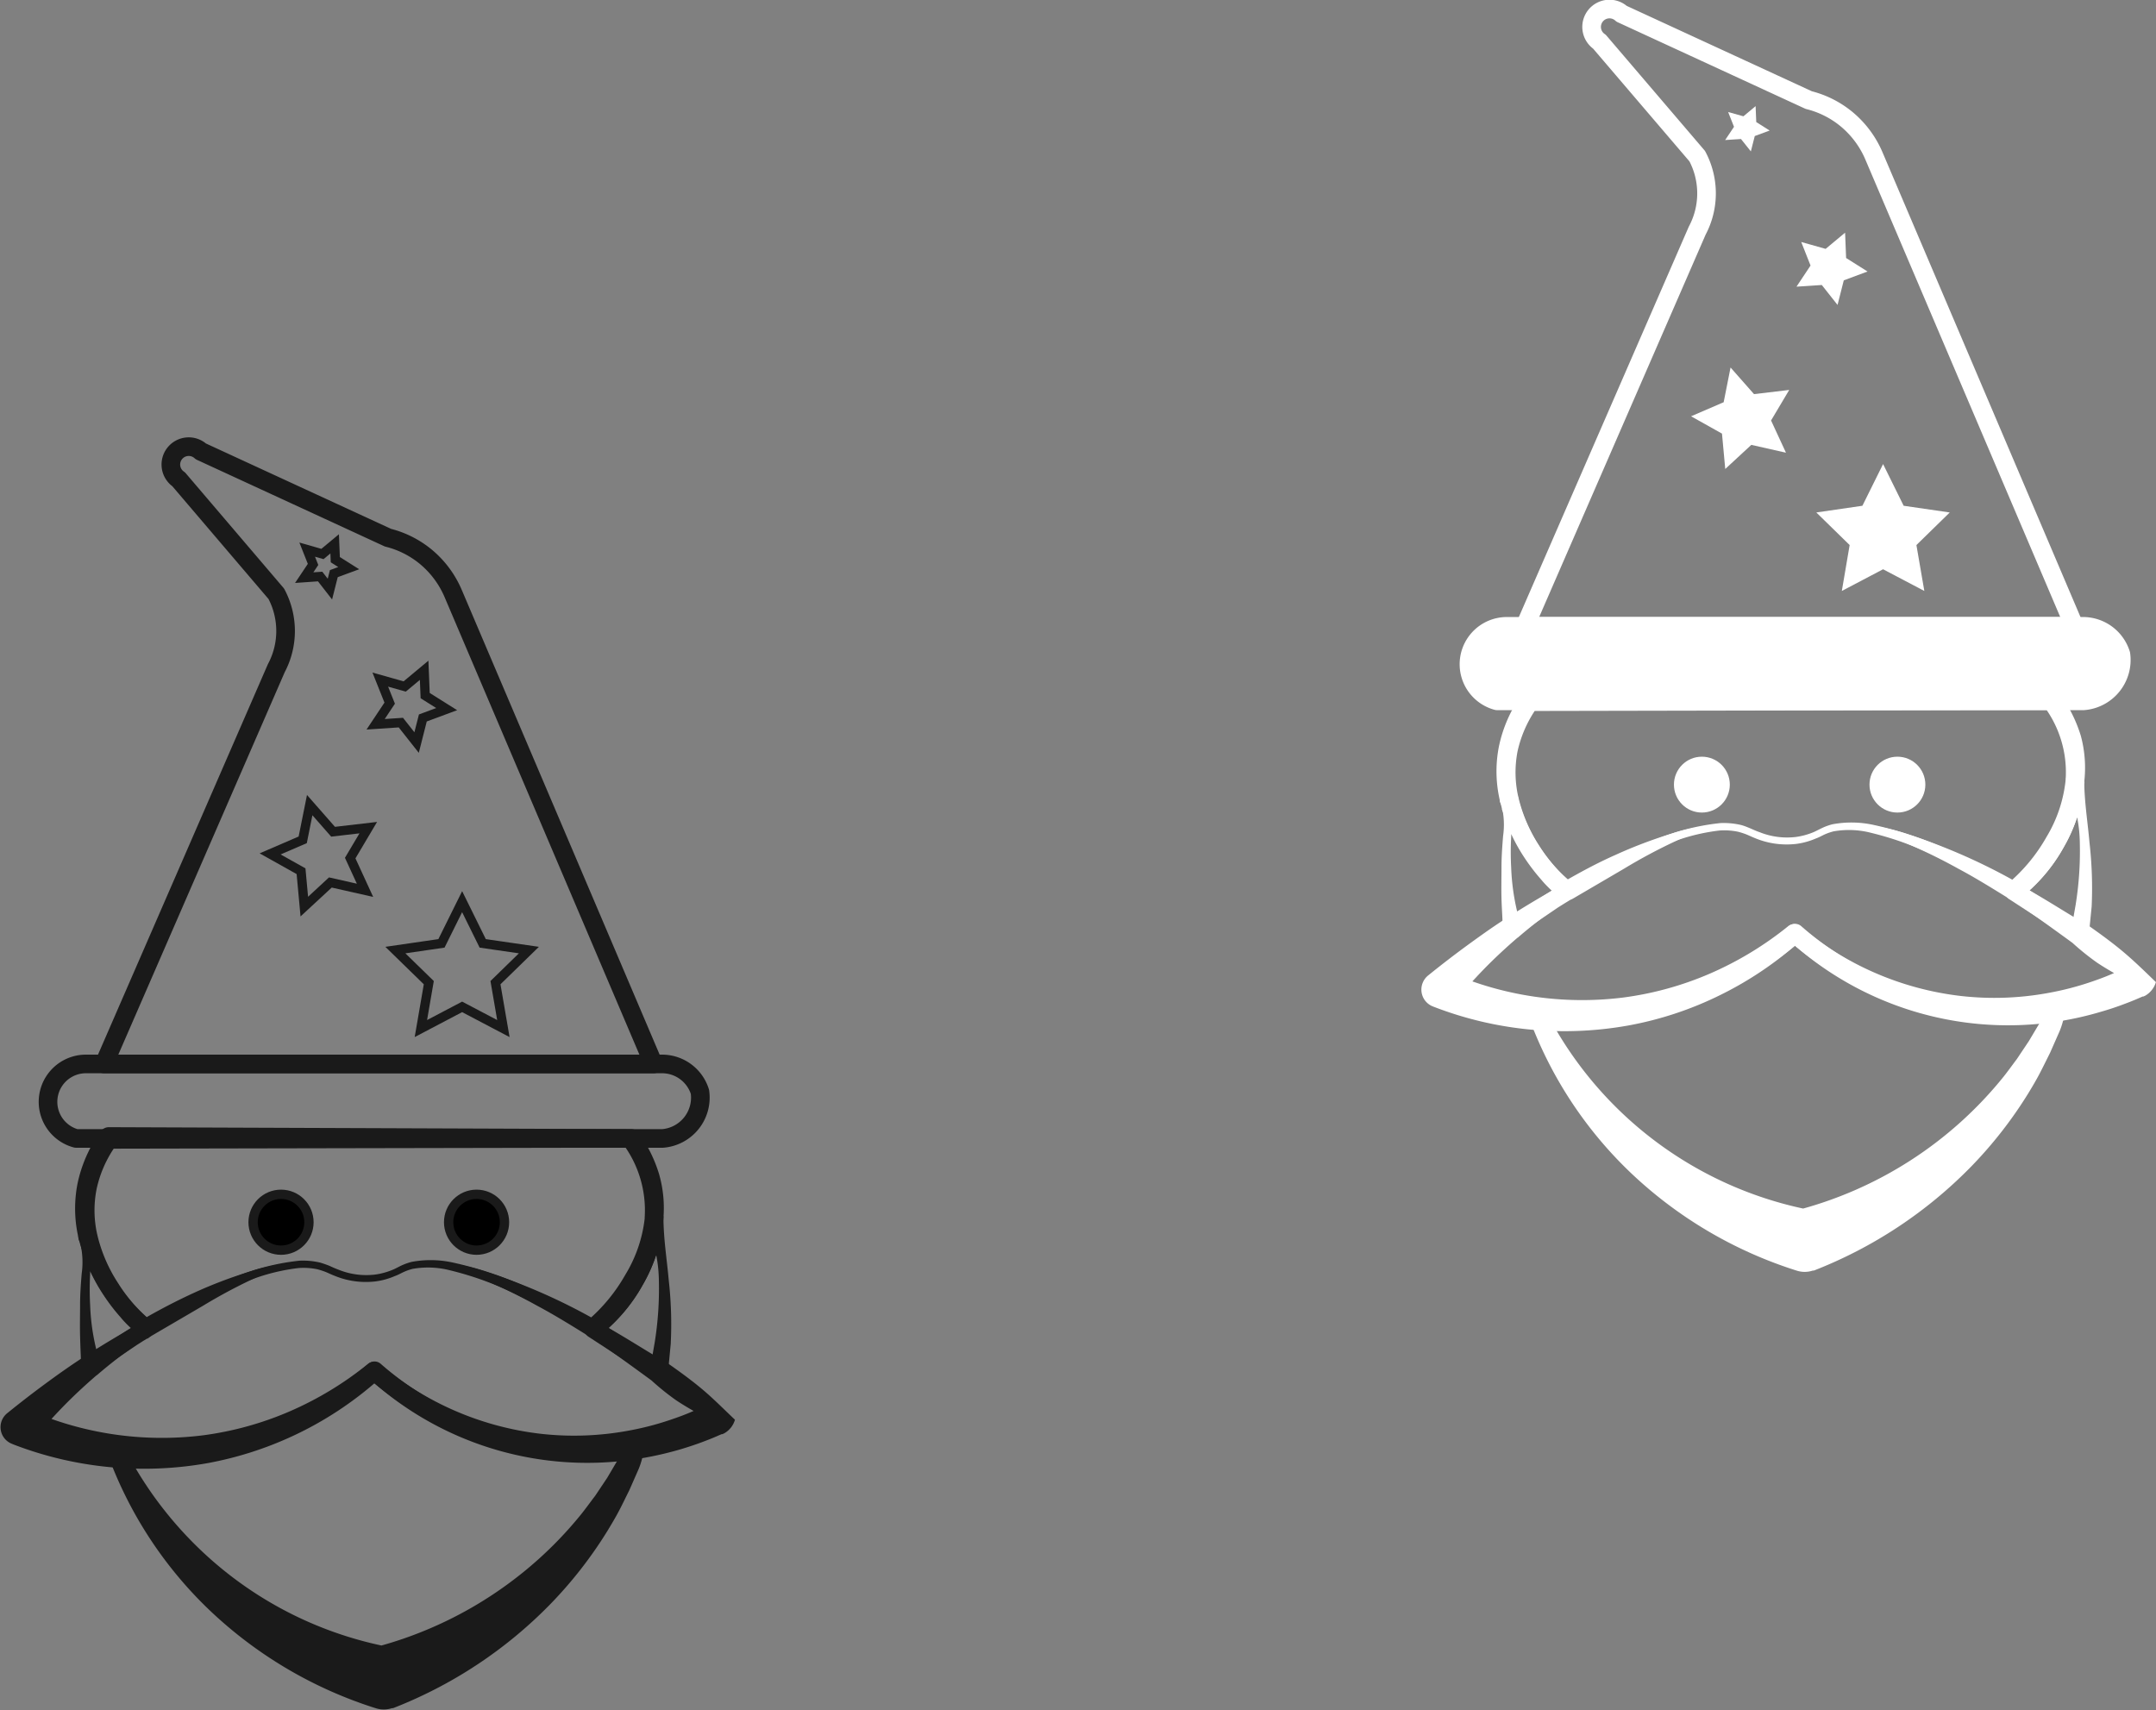 <svg xmlns="http://www.w3.org/2000/svg" viewBox="0 0 231.54 183.66"><rect x="0" y="0" width="231.54" height="183.66" fill="#808080" stroke="none"/><defs><style>.cls-1,.cls-3{fill:#fff;}.cls-2,.cls-4,.cls-5{fill:none;}.cls-2,.cls-3{stroke:#fff;}.cls-2,.cls-3,.cls-5{stroke-linecap:round;stroke-linejoin:round;stroke-width:2px;}.cls-4,.cls-5,.cls-7{stroke:#1a1a1a;}.cls-4,.cls-7{stroke-miterlimit:10;}.cls-6{fill:#1a1a1a;}</style></defs><g id="Layer_2" data-name="Layer 2"><polygon class="cls-1" points="185.27 15.04 186.22 13.62 185.59 12.03 187.23 12.49 188.54 11.4 188.61 13.11 190.05 14.02 188.45 14.61 188.03 16.26 186.97 14.93 185.27 15.04"/><path class="cls-2" d="M871.5,171.5a8.5,8.5,0,0,0,0-8L861,151.21a1.92,1.92,0,1,1,2.38-3l20.1,9.27a10.3,10.3,0,0,1,4,2,10.43,10.43,0,0,1,3,4L912,214H853Z" transform="translate(-689.23 -146.73)"/><path class="cls-1" d="M920.76,252.21a2.48,2.48,0,0,1-1.17,1.47l-.18.08-.08,0-.14.06-.6.26c-.41.17-.81.33-1.22.48-.81.31-1.63.58-2.46.82a34.91,34.91,0,0,1-33.56-7.66h1.3a37.93,37.93,0,0,1-8.6,5.84,37.33,37.33,0,0,1-9.95,3.31,38.88,38.88,0,0,1-20.87-2h0l-.2-.08a1.94,1.94,0,0,1-1-2.53,1.91,1.91,0,0,1,.57-.76q2-1.62,4.07-3.14c1.37-1,2.76-2,4.19-2.92l-.5,1h0v-.14a1.11,1.11,0,0,1,.49-.85,105.51,105.51,0,0,1,14.94-8,25.08,25.08,0,0,1,8.2-2.32,8.17,8.17,0,0,1,2.19.2c.36.09.71.24,1,.36s.63.29,1,.41a7.91,7.91,0,0,0,3.93.52,7.61,7.61,0,0,0,1.92-.53c.31-.14.58-.29.92-.45a6.21,6.21,0,0,1,1.07-.38,11.11,11.11,0,0,1,4.34.05,39.52,39.52,0,0,1,8.06,2.68c2.61,1.1,5.1,2.43,7.6,3.74s4.85,2.89,7.31,4.31a1,1,0,0,1,.51.82V247h0l-.52-1c1.25.88,2.58,1.83,3.85,2.89S919.63,251.12,920.76,252.21Zm-3.52-.42c-1-.56-1.92-1.08-2.8-1.67a27.19,27.19,0,0,1-2.58-2.07l-.15-.13a1.09,1.09,0,0,1-.37-.88h0l.52,1c-2.23-1.63-4.49-3.24-6.76-4.85a74.73,74.73,0,0,0-7.22-4.13,34.77,34.77,0,0,0-7.74-2.89,9.47,9.47,0,0,0-4-.15,6.1,6.1,0,0,0-.91.31c-.29.13-.63.33-1,.46a7.85,7.85,0,0,1-2.12.58,8.87,8.87,0,0,1-4.3-.58c-.33-.13-.67-.29-1-.43a7.74,7.74,0,0,0-.93-.3,7.26,7.26,0,0,0-2-.13,21.42,21.42,0,0,0-7.78,2.49,75,75,0,0,0-7.24,4.13,52.94,52.94,0,0,0-6.66,4.91l.49-1h0a1.09,1.09,0,0,1-.37.88l-.13.11c-1.24,1.07-2.44,2.18-3.58,3.35s-2.22,2.38-3.24,3.65l-.67-3.37h0a35.56,35.56,0,0,0,18.83,2.79,34.85,34.85,0,0,0,9.35-2.58,36.38,36.38,0,0,0,8.37-5.07h0a1,1,0,0,1,1.3,0h0a32.57,32.57,0,0,0,17.26,7.48,32,32,0,0,0,9.42-.33,31.49,31.49,0,0,0,4.56-1.18c.74-.25,1.47-.52,2.19-.83.36-.15.72-.3,1.07-.47l.53-.25.13-.07.06,0s.1,0,0,0A1.32,1.32,0,0,0,917.24,251.79Z" transform="translate(-689.23 -146.73)"/><path class="cls-1" d="M913.06,230.73a17,17,0,0,1-2.2,7,17.53,17.53,0,0,1-4.75,5.5l0,0a1,1,0,0,1-1.07.05c-1.81-1.12-3.62-2.25-5.5-3.25a59.2,59.2,0,0,0-5.72-2.79,19.06,19.06,0,0,0-6.12-1.57,5.59,5.59,0,0,0-3,.65,8,8,0,0,1-6.31.25,11.51,11.51,0,0,0-3-1,13.53,13.53,0,0,0-6.13,1.46,58.45,58.45,0,0,0-5.62,3l-5.5,3.22h0a1,1,0,0,1-1.16-.09,19.73,19.73,0,0,1-6.56-10,13.75,13.75,0,0,1-.23-6.19,14.74,14.74,0,0,1,2.48-5.67,1.11,1.11,0,0,1,.92-.47l56.1.11a1,1,0,0,1,.84.43,15.18,15.18,0,0,1,2.17,4.4A13.16,13.16,0,0,1,913.06,230.73Zm-2-.18a11.82,11.82,0,0,0-2.35-8l.84.43-56.1.11.92-.47a12.91,12.91,0,0,0-2.16,4.78,11.85,11.85,0,0,0,.15,5.23,16.56,16.56,0,0,0,2.17,4.93,16.83,16.83,0,0,0,3.59,4.07l-1.17-.08c1.91-1.1,3.8-2.13,5.77-3a48.85,48.85,0,0,1,6.11-2.31,16.65,16.65,0,0,1,6.45-.78l.8.16c.26.06.51.18.76.26.51.2,1,.47,1.48.63a8.12,8.12,0,0,0,3.16.46,7.15,7.15,0,0,0,3-.86,6.4,6.4,0,0,1,3.14-.88,20.43,20.43,0,0,1,6.44,1.08,63.5,63.5,0,0,1,11.9,5.25l-1.11.08a18.37,18.37,0,0,0,4.15-5A14.78,14.78,0,0,0,911.06,230.55Z" transform="translate(-689.23 -146.73)"/><path class="cls-1" d="M858.48,242.52a2.41,2.41,0,0,1-.37.62,1.75,1.75,0,0,1-.29.26l-.15.1,0,0-.38.23-.75.47-1.47,1c-1,.66-1.94,1.35-2.88,2.06h0l-.11.08a.92.92,0,0,1-1.29-.19.81.81,0,0,1-.18-.51c0-1.14-.1-2.27-.13-3.4s0-2.24,0-3.36.08-2.23.17-3.34a8.64,8.64,0,0,0-.19-3.41h0a1,1,0,1,1,1.83-.55h0l.12.43a17.2,17.2,0,0,0,2.22,4.76,19.34,19.34,0,0,0,1.61,2.09c.29.33.6.64.92.94l.49.45.25.21.06.06,0,0,.15.15A1.42,1.42,0,0,1,858.48,242.52Zm-2-.14a.65.65,0,0,0,.1.6l.09.1,0,0-.07-.06-.28-.24-.55-.49c-.35-.34-.7-.69-1-1.06a21.19,21.19,0,0,1-1.79-2.33,19,19,0,0,1-2.47-5.32l1.95-.11h0a5.82,5.82,0,0,0-.94,3.16,29.73,29.73,0,0,0,0,3.27,23.94,23.94,0,0,0,1.11,6.41l-1.58-.62h0c1-.73,1.95-1.43,3-2.11l1.52-1,.77-.48.39-.24,0,0-.06,0a.38.38,0,0,0-.09.14A.52.52,0,0,0,856.48,242.38Z" transform="translate(-689.23 -146.73)"/><path class="cls-1" d="M911.09,254.21a16.13,16.13,0,0,1-.18,1.61,8.26,8.26,0,0,1-.51,1.7l-1,2.27c-.37.74-.73,1.48-1.11,2.21s-.81,1.45-1.24,2.16a45.67,45.67,0,0,1-6.15,7.88,47.94,47.94,0,0,1-16.87,11.15h0l-.11,0a2.79,2.79,0,0,1-1.76,0,45.92,45.92,0,0,1-17.76-10.46,43.92,43.92,0,0,1-11-16.78h0v0a1,1,0,0,1,1-1.36,35.38,35.38,0,0,0,14.35-1.39,36.06,36.06,0,0,0,12.61-7,1,1,0,0,1,1.31,0,33.11,33.11,0,0,0,12.87,7,31.86,31.86,0,0,0,7.26,1.15,30.29,30.29,0,0,0,3.69-.05c.61,0,1.23-.1,1.84-.18l.91-.13.23,0,.14,0,.31,0A2.48,2.48,0,0,1,911.09,254.21Zm-1.54,1.26a.43.43,0,0,0,.25.45h.07l-.09,0-.24,0-1,.13c-.65.08-1.3.15-2,.2A34.39,34.39,0,0,1,895,255.14a34.89,34.89,0,0,1-13.65-7.39h1.31a38.11,38.11,0,0,1-13.32,7.39,37.22,37.22,0,0,1-15.16,1.46l1-1.39h0a40.62,40.62,0,0,0,28.63,21.51l-1.87.06h0a42.1,42.1,0,0,0,22.5-14.46c.48-.61.93-1.24,1.39-1.85l1.29-1.93,1.19-2a1.07,1.07,0,0,1,.45-.49A5.69,5.69,0,0,0,909.55,255.47Z" transform="translate(-689.23 -146.73)"/><path class="cls-1" d="M913.86,244.09l-.31,3.13a.94.94,0,0,1-1.4.72l-.16-.09h0l-7-4.56,0,0a1,1,0,0,1-.29-1.37.85.85,0,0,1,.22-.24,17,17,0,0,0,4.2-5,14.9,14.9,0,0,0,2-6.12h0l0-.27a1,1,0,0,1,1.94.11c0,2.36.37,4.57.57,6.84A43.43,43.43,0,0,1,913.86,244.09Zm-1.72-.18a36.27,36.27,0,0,0,.45-6.59,15.13,15.13,0,0,0-1.5-6.44l2-.16h0a16.88,16.88,0,0,1-2.24,7,18.61,18.61,0,0,1-4.7,5.53l-.11-1.64,7.14,4.64h0l-1.56.63Z" transform="translate(-689.23 -146.73)"/><path class="cls-3" d="M913,222H850a4.07,4.07,0,0,1,1-8h62a4.26,4.26,0,0,1,4,3A4.4,4.4,0,0,1,913,222Z" transform="translate(-689.23 -146.73)"/><polygon class="cls-1" points="185.85 39.47 188.37 42.33 192.15 41.88 190.2 45.16 191.8 48.62 188.08 47.78 185.28 50.37 184.93 46.57 181.61 44.71 185.11 43.2 185.85 39.47"/><polygon class="cls-1" points="202.23 49.84 204.44 54.32 209.39 55.04 205.81 58.54 206.66 63.47 202.23 61.14 197.8 63.47 198.64 58.54 195.06 55.04 200.01 54.32 202.23 49.84"/><polygon class="cls-1" points="192.93 30.79 194.44 28.52 193.44 25.99 196.06 26.73 198.15 24.99 198.26 27.71 200.56 29.16 198.01 30.11 197.34 32.75 195.65 30.61 192.93 30.79"/><circle class="cls-1" cx="182.77" cy="84.27" r="3"/><circle class="cls-1" cx="203.77" cy="84.27" r="3"/></g><g id="blak"><polygon class="cls-4" points="32.67 62.04 33.62 60.62 32.99 59.03 34.63 59.5 35.94 58.41 36.01 60.11 37.45 61.02 35.85 61.61 35.43 63.27 34.38 61.92 32.67 62.04"/><path class="cls-5" d="M718.9,218.5a8.5,8.5,0,0,0,0-8l-10.48-12.29a1.92,1.92,0,1,1,2.38-3l20.1,9.27a10.3,10.3,0,0,1,4,2,10.43,10.43,0,0,1,3,4L759.41,261h-59Z" transform="translate(-689.23 -146.73)"/><path class="cls-6" d="M768.16,299.21a2.45,2.45,0,0,1-1.17,1.47l-.18.08-.07,0-.15.06-.6.26c-.4.17-.81.33-1.21.48-.81.31-1.64.58-2.47.83a36.34,36.34,0,0,1-5,1.09,34.81,34.81,0,0,1-28.51-8.76h1.3a38,38,0,0,1-18.55,9.15,39,39,0,0,1-20.87-2h0l-.19-.08a1.92,1.92,0,0,1-.47-3.29c1.33-1.08,2.69-2.13,4.06-3.14s2.77-2,4.19-2.92l-.49,1h0v-.14a1.13,1.13,0,0,1,.48-.85,105.51,105.51,0,0,1,14.94-8,25.08,25.08,0,0,1,8.2-2.32,8.09,8.09,0,0,1,2.19.2,10.24,10.24,0,0,1,1.06.37c.32.15.62.28.94.4a7.93,7.93,0,0,0,3.93.52,7.5,7.5,0,0,0,1.92-.53c.31-.13.58-.29.92-.45a6.53,6.53,0,0,1,1.07-.38,11.11,11.11,0,0,1,4.34.05,39.61,39.61,0,0,1,8.07,2.68c2.6,1.1,5.09,2.43,7.59,3.74s4.85,2.89,7.32,4.31a1,1,0,0,1,.51.82V294h0l-.53-1c1.26.88,2.59,1.83,3.86,2.89S767,298.12,768.16,299.21Zm-3.52-.42c-1-.56-1.92-1.08-2.8-1.67a26.88,26.88,0,0,1-2.58-2.07l-.15-.13a1.12,1.12,0,0,1-.37-.88h0l.52,1c-2.23-1.64-4.48-3.25-6.76-4.86a76.89,76.89,0,0,0-7.22-4.13,34.77,34.77,0,0,0-7.74-2.89,9.46,9.46,0,0,0-4-.15,5.63,5.63,0,0,0-.9.31c-.3.13-.63.33-1,.46a7.75,7.75,0,0,1-2.12.58,8.81,8.81,0,0,1-4.29-.58c-.34-.13-.68-.29-1-.43a8.37,8.37,0,0,0-.93-.3,7.29,7.29,0,0,0-2-.13,21.41,21.41,0,0,0-7.79,2.49,75,75,0,0,0-7.24,4.13,54.43,54.43,0,0,0-6.66,4.91l.49-1h0a1.09,1.09,0,0,1-.37.88l-.13.11c-1.24,1.07-2.44,2.18-3.58,3.35s-2.22,2.38-3.24,3.65l-.67-3.37h0A35.58,35.58,0,0,0,711,300.89a34.85,34.85,0,0,0,9.35-2.58,36.17,36.17,0,0,0,8.37-5.07h0a1,1,0,0,1,1.3,0h0a32.57,32.57,0,0,0,17.26,7.48,32,32,0,0,0,9.42-.33,31.16,31.16,0,0,0,4.56-1.18c.74-.25,1.48-.52,2.2-.83.35-.15.71-.3,1.07-.47l.52-.25.13-.07.07,0,0,0A1.32,1.32,0,0,0,764.64,298.79Z" transform="translate(-689.23 -146.73)"/><path class="cls-6" d="M760.46,277.73a16.87,16.87,0,0,1-2.2,7,17.63,17.63,0,0,1-4.74,5.5l0,0a1,1,0,0,1-1.08,0c-1.81-1.12-3.62-2.25-5.5-3.25a58.09,58.09,0,0,0-5.72-2.79,19,19,0,0,0-6.11-1.57,5.6,5.6,0,0,0-3.05.65,7.93,7.93,0,0,1-3.13.77,8.39,8.39,0,0,1-3.18-.51,11.11,11.11,0,0,0-3-1,13.54,13.54,0,0,0-6.14,1.46,58.29,58.29,0,0,0-5.61,3l-5.51,3.22h0a1,1,0,0,1-1.15-.09,19.67,19.67,0,0,1-6.57-10,13.9,13.9,0,0,1-.23-6.19,14.74,14.74,0,0,1,2.48-5.67,1.12,1.12,0,0,1,.92-.47L757,268a1,1,0,0,1,.84.43,15.05,15.05,0,0,1,2.17,4.4A13.16,13.16,0,0,1,760.46,277.73Zm-2-.17a11.94,11.94,0,0,0-2.35-8l.83.43-56.1.11.93-.47a12.6,12.6,0,0,0-2.16,4.78,11.71,11.71,0,0,0,.14,5.23,16.33,16.33,0,0,0,2.18,4.93,16.79,16.79,0,0,0,3.58,4.07l-1.16-.08a64.57,64.57,0,0,1,5.76-3,48.85,48.85,0,0,1,6.11-2.31,16.69,16.69,0,0,1,6.45-.78l.8.16c.26.06.51.18.77.26.5.2,1,.47,1.48.63a8.07,8.07,0,0,0,3.15.46,7.23,7.23,0,0,0,3-.86,6.47,6.47,0,0,1,3.13-.88,20.43,20.43,0,0,1,6.44,1.08,63.21,63.21,0,0,1,11.9,5.25l-1.11.08a18.37,18.37,0,0,0,4.15-5A14.8,14.8,0,0,0,758.47,277.56Z" transform="translate(-689.23 -146.73)"/><path class="cls-6" d="M705.88,289.52a1.85,1.85,0,0,1-.37.62,1.75,1.75,0,0,1-.29.26l-.14.1-.06,0-.38.23-.74.47-1.48,1c-1,.66-1.93,1.35-2.87,2.06h0l-.11.08a.93.93,0,0,1-1.3-.19,1,1,0,0,1-.18-.51c-.05-1.14-.1-2.27-.13-3.4s0-2.24,0-3.36.08-2.23.17-3.34a8.82,8.82,0,0,0-.18-3.41h0a1,1,0,1,1,1.82-.55h0l.13.43a17.17,17.17,0,0,0,2.21,4.76,19.34,19.34,0,0,0,1.61,2.09c.3.33.6.64.92.94l.49.45.25.21.06.06,0,0,.16.15A1.47,1.47,0,0,1,705.88,289.52Zm-2-.14a.68.68,0,0,0,.09.6l.09.1,0,0L704,290l-.28-.24-.54-.49c-.36-.34-.7-.69-1-1.06a20,20,0,0,1-1.79-2.33,19,19,0,0,1-2.48-5.32l1.95-.11h0a5.75,5.75,0,0,0-.95,3.16,29.73,29.73,0,0,0,0,3.27,23.56,23.56,0,0,0,1.12,6.41l-1.59-.62h0c1-.73,2-1.43,3-2.11l1.52-1,.77-.48.39-.24,0,0s0,0,0,.05a.39.39,0,0,0-.1.14A.48.48,0,0,0,703.89,289.38Z" transform="translate(-689.23 -146.73)"/><path class="cls-6" d="M758.5,301.21c0,.46-.08,1-.19,1.61a8.26,8.26,0,0,1-.5,1.7l-1,2.27c-.37.74-.72,1.48-1.11,2.22s-.81,1.44-1.24,2.15a45.67,45.67,0,0,1-6.15,7.88,47.8,47.8,0,0,1-16.87,11.15h0l-.11,0a2.82,2.82,0,0,1-1.77,0,45.92,45.92,0,0,1-17.76-10.46,43.9,43.9,0,0,1-11-16.78h0v0a1,1,0,0,1,.57-1.3,1,1,0,0,1,.47-.06,35.36,35.36,0,0,0,14.35-1.39,36.06,36.06,0,0,0,12.61-7,1,1,0,0,1,1.31,0,33.11,33.11,0,0,0,12.87,7,32,32,0,0,0,7.27,1.15,30.1,30.1,0,0,0,3.68-.05c.62,0,1.23-.1,1.84-.18l.91-.13.23,0,.15,0,.3,0A2.52,2.52,0,0,1,758.5,301.21ZM757,302.47a.44.44,0,0,0,.25.45h.07l-.09,0-.24,0-1,.13c-.65.08-1.29.15-2,.2a34,34,0,0,1-3.91.05,33.52,33.52,0,0,1-7.71-1.23,34.93,34.93,0,0,1-13.66-7.39h1.31a38.06,38.06,0,0,1-13.31,7.39,37.27,37.27,0,0,1-15.17,1.46l1-1.39h0a40.75,40.75,0,0,0,12,14.24,40.33,40.33,0,0,0,16.6,7.27l-1.87.06h0a42.32,42.32,0,0,0,16-8,41.8,41.8,0,0,0,6.48-6.48c.48-.61.93-1.24,1.4-1.85l1.29-1.93,1.18-2a1.13,1.13,0,0,1,.45-.49A5.13,5.13,0,0,0,757,302.47Z" transform="translate(-689.23 -146.73)"/><path class="cls-6" d="M761.26,291.09l-.3,3.13a1,1,0,0,1-1,.84.94.94,0,0,1-.38-.12l-.16-.09h0l-7-4.56,0,0a1,1,0,0,1-.29-1.37.85.85,0,0,1,.22-.24,16.87,16.87,0,0,0,4.2-5,14.92,14.92,0,0,0,2-6.12h0l0-.27a1,1,0,0,1,1.93.11c0,2.37.37,4.57.57,6.84A42.26,42.26,0,0,1,761.26,291.09Zm-1.72-.17a36.44,36.44,0,0,0,.45-6.6,15.16,15.16,0,0,0-1.5-6.44l2-.16h0a16.88,16.88,0,0,1-2.24,7,18.61,18.61,0,0,1-4.7,5.53l-.11-1.64,7.14,4.64-1.56.63Z" transform="translate(-689.23 -146.73)"/><path class="cls-5" d="M760.4,269h-63a4.07,4.07,0,0,1,1-8h62a4.26,4.26,0,0,1,4,3A4.4,4.4,0,0,1,760.4,269Z" transform="translate(-689.23 -146.73)"/><polygon class="cls-4" points="33.26 86.47 35.77 89.33 39.55 88.89 37.61 92.16 39.2 95.62 35.48 94.78 32.68 97.37 32.33 93.57 29.01 91.71 32.51 90.2 33.26 86.47"/><polygon class="cls-4" points="49.63 96.84 51.84 101.32 56.8 102.04 53.21 105.54 54.06 110.47 49.63 108.14 45.2 110.47 46.05 105.54 42.46 102.04 47.41 101.32 49.63 96.84"/><polygon class="cls-4" points="40.34 77.79 41.85 75.52 40.84 72.99 43.46 73.73 45.55 71.99 45.66 74.71 47.97 76.16 45.41 77.11 44.74 79.75 43.05 77.61 40.34 77.79"/><circle class="cls-7" cx="30.18" cy="131.27" r="3"/><circle class="cls-7" cx="51.18" cy="131.27" r="3"/></g></svg>